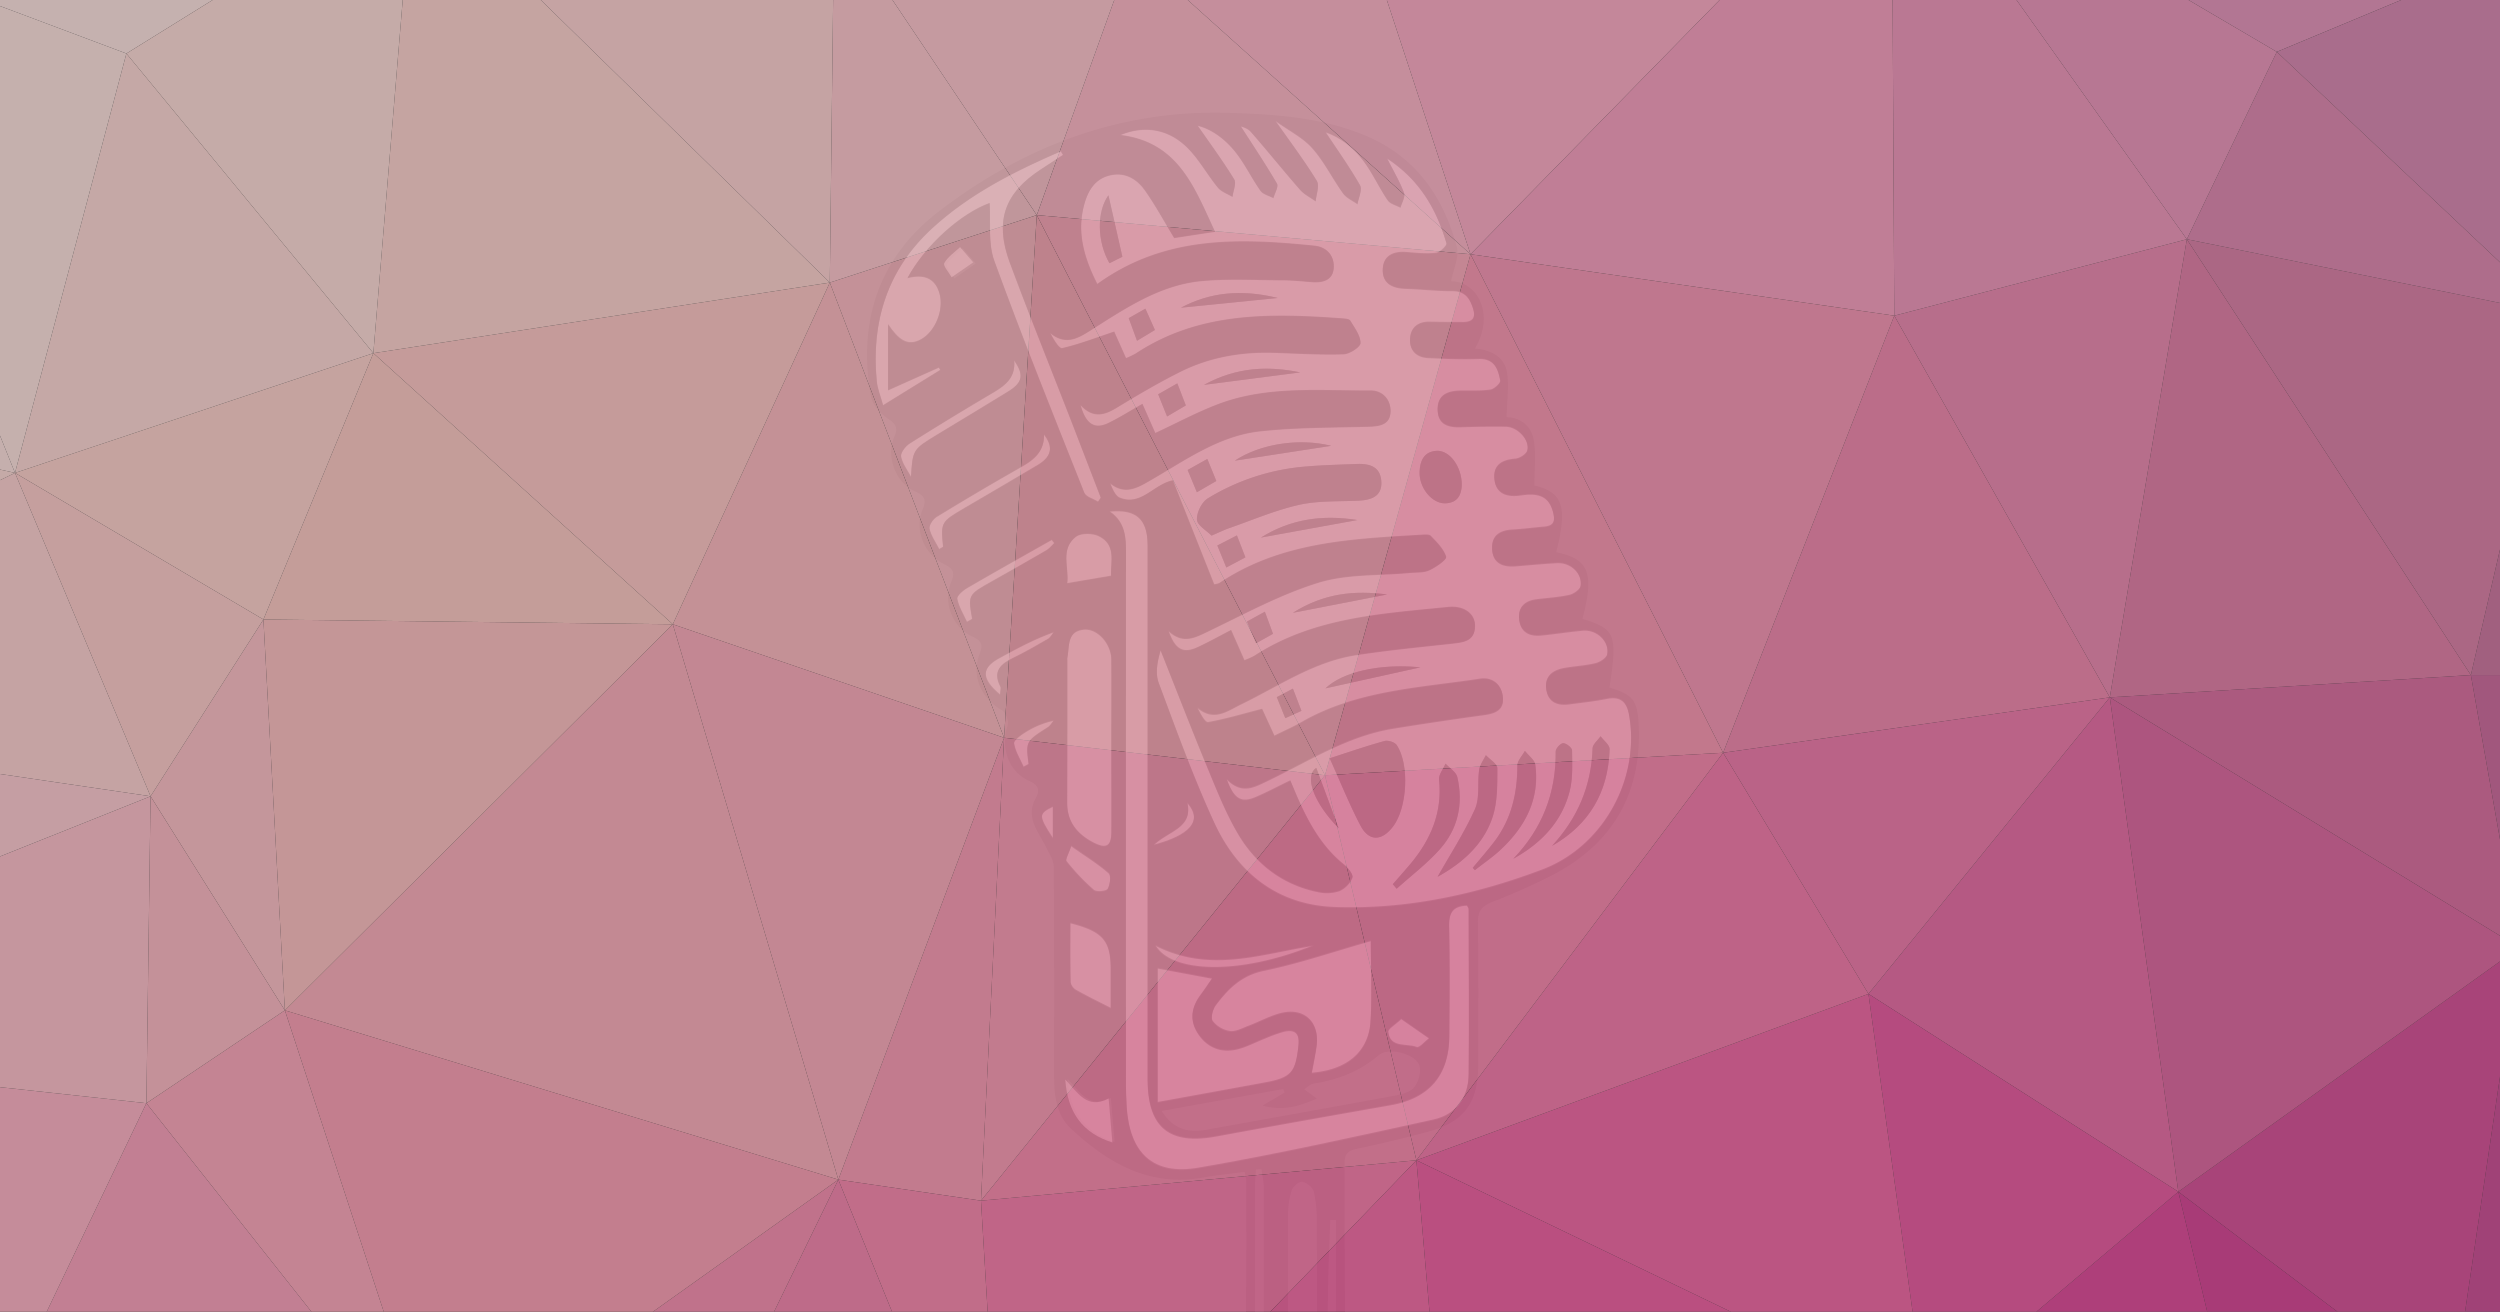 <svg id="f8a4837d-5088-4bc9-8968-57c2bcfbf8fe" data-name="Main" xmlns="http://www.w3.org/2000/svg" viewBox="0 0 1200.59 629.99">
  <rect x="0" y="0" width="1200.59" height="629.99" fill="#333333" stroke="none"/>
  <title>bg_profile</title>
  <g style="opacity: 0.51">
    <path d="M527,136.32c-6.53-12.89-9.85-25-6.3-38.12,1.82-6.71,5.18-12.55,12.67-14.18,7.17-1.57,12.75,1.89,16.61,7.38,4.88,7,8.94,14.49,13.94,22.74l19.55-3c-9.87-21.13-17.5-43-45.5-46.36,11.27-4.71,22.7-3.18,31.85,5.63,5.86,5.64,9.84,13.18,15.07,19.54,1.68,2,4.65,3,7,4.46.34-2.85,2-6.49.79-8.41-5.62-9.13-12-17.79-17.53-25.75,6.77,1.59,13.7,6.65,19,13.71,4.15,5.52,7.19,11.88,11.21,17.53,1.24,1.74,4.08,2.36,6.18,3.49.64-2.34,2.56-5.44,1.7-6.91-5.68-9.72-12-19.08-17.37-27.5.23.11,3.17.73,4.76,2.53,8,9.13,15.64,18.67,23.66,27.84,2,2.3,5,3.76,7.56,5.6.26-3.3,1.93-7.46.53-9.75-5.73-9.38-12.39-18.19-19.89-28.9,6.7,4.81,13.23,8,17.69,13.06C636,77.43,639.89,85.55,645,92.68c1.61,2.22,4.57,3.47,6.91,5.16.49-3,2.39-6.92,1.2-9-5.09-8.9-11.09-17.28-16.51-25.48,7.2,2.39,13.86,7.72,18.94,14.85,4,5.63,6.93,12,10.83,17.76,1.2,1.76,4.05,2.38,6.14,3.53.64-2.35,2.4-5.12,1.71-7-2-5.37-5-10.38-8.12-16.56,15.6,10.23,23.78,24.41,28.53,40.81.31,1-3.13,4.41-5,4.62-4.74.52-9.61,0-14.42-.39-6.28-.44-11,1.8-11.16,8.44s4.78,8.82,10.9,9c7.49.24,15,1.11,22.44,1.11,6.06,0,8.39,3.36,10,8.41,1.48,4.69-.28,6.65-4.8,6.68-5.35,0-10.71-.07-16.06-.17s-9,2.63-9.35,7.85c-.43,5.67,3,9.09,8.69,9.36,8,.38,16.07.73,24.08.43,7.72-.3,9.49,5,10.52,10.58.22,1.2-2.86,4.11-4.7,4.38-4.72.71-9.6.37-14.42.48-6,.13-11,1.92-10.94,8.9s4.94,8.63,11,8.44c7.23-.23,14.46-.36,21.68-.26,5.72.08,11.65,6.44,10.38,11.61-.43,1.75-3.63,3.82-5.71,4-6.3.51-10.75,2.86-10.09,9.64.72,7.35,6.47,8.63,12.55,7.75,7.73-1.11,13.77-.32,15.77,8.87.93,4.29-.3,6-4.43,6.39-5.07.43-10.12,1.12-15.19,1.4-5.92.32-10.08,2.73-9.8,9.09.29,6.91,5.13,8.74,11.24,8.27,6.67-.5,13.32-1.2,20-1.54,6.51-.33,12.2,5.12,11.23,11.25-.27,1.74-3.32,3.85-5.43,4.32-5.2,1.16-10.59,1.43-15.89,2.13-5.7.75-8.89,4-8.12,9.79s5.08,7.82,10.54,7.27c6.65-.67,13.27-1.72,19.93-2.33s13,5.27,11.76,11.62c-.33,1.76-3.39,3.76-5.54,4.29-4.91,1.21-10,1.43-15,2.32-5.66,1-9.72,4-8.66,10.33,1,5.82,5.39,7.55,10.86,6.82,6.1-.81,12.24-1.45,18.26-2.66,6.56-1.3,9.46,1.61,10.55,7.66,5.56,30.62-12.07,63.46-41.69,74.65-32,12.08-65.27,19.23-99.64,18-27.6-1-46.73-16.47-57.9-40.7-10-21.8-18.22-44.5-26.61-67-1.71-4.61-.71-10.23.91-15.72,7.56,19,14.94,38.05,22.76,56.94,4.38,10.58,8.64,21.36,14.45,31.18,8.63,14.58,21.51,24.42,38.49,27.84a19.26,19.26,0,0,0,10.15-.51,12.23,12.23,0,0,0,6.22-6.36c.52-1.3-2-4.49-3.84-6-10.6-8.47-16.95-19.82-22.29-31.91-1.18-2.66-2.28-5.36-3.65-8.6-5.86,2.83-11.22,5.7-16.79,8.06-6.79,2.87-10.29.92-13.79-8.82,7.08,7.1,12.69,4.09,18.78,1.2,20-9.5,38.77-21.93,61.17-25.56,14.51-2.34,29.06-4.46,43.62-6.51,5.32-.75,9.72-2.32,9-8.74-.7-6.17-5.38-9.28-10.79-8.46-29.22,4.43-59.31,5.54-85.91,20.88-3.9,2.25-8,4-12.92,6.48l-5.91-12.89c-9,2.32-17.34,4.85-25.91,6.37-1.43.25-3.63-3.87-5.21-7.17,8.08,6.87,14.38,1.67,21.09-1.59,18-8.74,34.78-20.43,55.06-23.53,15.33-2.35,30.79-3.86,46.21-5.54,5.64-.62,11.12-1.2,11-8.64-.1-5.76-5.41-9.57-12.93-8.81-32.18,3.26-64.77,5-93.13,23.49a33.35,33.35,0,0,1-4.66,2.05l-6.39-14.48c-5.63,2.9-10.71,5.75-16,8.2-7,3.26-10.89,1.3-14.06-7.91,6.88,6.39,12.47,3.42,18.71.43,17.53-8.39,34.84-17.86,53.27-23.58,13.74-4.26,29.09-3.32,43.73-4.71,3.19-.31,6.7,0,9.49-1.22,3.21-1.44,8.51-5.17,8.12-6.41-1.18-3.76-4.48-7-7.36-10-.83-.87-3.06-.62-4.62-.53-33.71,2-67.55,3.41-97,23.22a9.45,9.45,0,0,1-2.41.57l-19.83-49.94C554,232.48,548.17,243,537.88,239c-2.18-.85-3.48-4-4.74-7.07,6.12,4.9,11.31,3.18,17.07-.07,17.65-9.92,34.34-22.66,55.15-24.91,17.24-1.86,34.7-1.7,52.07-2.2,5.32-.15,10.22-1,10.35-7.26.13-5.84-4-10.08-9.53-10-24.52.17-49.43-2.43-73.09,6.49-10.19,3.84-19.85,9.06-30.33,13.92l-6.17-14c-5.54,3.14-10.71,6.41-16.16,9.09-6.68,3.29-11,.81-13.57-8.6,6.23,6.62,11.64,4.78,17.52,1.22,10-6.1,20.21-12.1,30.72-17.34,14.14-7,29.39-9.56,45.17-9,11,.38,21.95,1.06,32.9.71,2.93-.09,8.13-3.49,8.12-5.35,0-3.59-2.84-7.27-4.87-10.68-.49-.83-2.43-1-3.73-1.09-34.46-2.47-68.66-3.38-99.28,16.83a40.64,40.64,0,0,1-4.71,2.24l-5.67-12.72c-8.68,2.9-16.67,6-24.92,7.92-1.49.35-4.08-4-5.79-7.31,7.61,6.16,13.56,2.42,19.83-1.57,16.49-10.48,33-21.59,53-23.44,13-1.19,26.14-.41,39.23-.35,4.54,0,9.08.52,13.62.87,5.42.41,10.21-1,10.42-7.11.2-5.69-3.47-9.69-9.29-10.27C595.14,114.29,559.35,112.9,527,136.32Zm54.85,120.9c3.84-1.64,6-2.71,8.19-3.48,11.26-3.91,22.34-8.7,33.9-11.3,9.24-2.08,19.08-1.54,28.66-2,6.35-.33,11.46-2.33,10.72-9.76-.68-6.83-6-8.08-11.84-7.84-8,.32-16,.51-24,1.19A106.39,106.39,0,0,0,580,239.37c-2.89,1.79-5.35,6.82-5.17,10.2C575,252.29,579.41,254.78,581.8,257.22Zm56.75,106.94c5.24,11.61,9.48,22.21,14.75,32.28,4.06,7.79,10.29,7.62,15.71.42,6.79-9,7.93-29.61,1.75-39-.93-1.42-4.17-2.48-5.88-2C656.48,358.15,648.23,361,638.55,364.16Zm30.32,60.48,1.83,2.16c7-6.31,14.64-12.06,20.84-19.08,8.64-9.76,11.23-21.78,8.28-34.52-.57-2.45-3.69-4.32-5.64-6.46-1.1,2.57-3.36,5.25-3.11,7.68,1.64,15.75-4,28.83-13.82,40.55C674.51,418.24,671.67,421.42,668.87,424.64Zm21.52-3.59c10.75-6,21.75-14.69,26.37-28.64,2.41-7.31,2.27-15.6,2.3-23.45,0-2.09-3.57-4.2-5.51-6.31-1.12,2.36-2.87,4.62-3.23,7.08-.9,6.28.42,13.36-2,18.83C703.08,400.2,696,411,690.39,421.05Zm16.87-4.28,1,1.1c4.18-3.3,8.64-6.3,12.51-9.94,11.68-11,18.69-24.09,16.52-40.62-.32-2.41-3.29-4.47-5-6.7-1.26,2.34-3.62,4.68-3.61,7,0,13.24-2.82,25.5-10.81,36.23C714.52,408.31,710.8,412.47,707.26,416.77Zm19.5-4.39c14.33-7.95,23.47-18.56,27-32.42,1.61-6.25,1.23-13.08,1.16-19.64,0-1.25-2.8-3.49-4.23-3.43s-3.65,2.6-3.63,4C747.3,380.84,740.64,397.94,726.76,412.38ZM702,233.06c0-9.2-6-17-12.24-16.55-6,.44-7.85,5-8,10.1-.27,7.75,6.09,15.35,12.42,15.1S701.79,237,702,233.06ZM745.35,406.2c18.06-10.31,27-26,27.63-46.42.06-2-2.81-4.12-4.33-6.19-1.33,1.94-3.77,3.84-3.84,5.82C764.22,377.54,757.55,393,745.35,406.2ZM539,123.31c-2.41-10.62-4.57-20.15-6.69-29.51-5.63,7.84-5.54,22.18.5,32.6Zm66.56,134.85,46.29-8.42C635.47,247.13,620.06,249.09,605.54,258.16ZM567.11,147.77l46.51-4.67C596,138.81,581.16,140.37,567.11,147.77Zm99,137.72c-15.44-2-30.06-.75-45.26,8.81ZM593,221.23l46.27-7.13C623.68,210.21,605,213.26,593,221.23Zm89.11,99.25c-19.87-1.94-37.42,2.33-45.57,10.09ZM624.43,178.83c-15.54-3.17-30.52-2.58-46.24,6ZM570.34,225.7c1.64,3.94,2.93,7,4.44,10.67l9.34-5.4L579.8,220.4Zm72.54,172c-3.67-9.85-7.22-19.39-10.75-28.92C626.17,372.7,631,385.67,642.88,397.72Zm-77.49-213.6-9.19,5.24c1.5,3.74,2.8,7,4.28,10.65l9-5.29Zm28.62,73-9.4,4.84,4.32,10.56,9.16-4.87Zm-48-93.48,8.62-5.19c-1.67-3.74-3-6.79-4.57-10.22l-8,4.54Zm52.8,134.85c1.63,3.88,2.93,7,4.39,10.41l8.12-4.54c-1.32-3.57-2.52-6.85-3.91-10.61ZM625,341.38l-4.1-10.68-7.74,4.09,4.09,10.09Z" style="fill: #fff;opacity: 0.71"/>
    <path d="M532.83,245.47c13-1.36,18.34,3.66,18.35,16.48q0,128.06,0,256.12c0,23,10.32,31.49,32.85,27.35,27.86-5.13,55.76-10.06,83.66-15,18.56-3.27,28.16-14.24,28.3-33,.14-17.67.27-35.34-.08-53-.13-6.28,1.78-9.65,8.57-9.86.25.51.83,1.14.83,1.78.06,26.49.25,53,0,79.48-.11,11-6,19.4-16.79,21.76-37.56,8.24-75.12,16.63-113,23.16-21.9,3.77-33-7.06-34.46-29.45-.48-7.73-.35-15.51-.35-23.27q0-120.84,0-241.68C540.79,258.43,540.75,250.83,532.83,245.47Z" style="fill: #fff;opacity: 0.71"/>
    <path d="M658.32,451.53c0,13.86.63,26.43-.16,38.91-.93,14.64-11.25,23.34-28.27,24.7.82-4.51,1.77-8.82,2.36-13.18,1.5-11.2-5.91-18.22-16.94-15.53-5.37,1.32-10.37,4.12-15.59,6.1-3,1.11-6.16,2.94-9,2.58a13,13,0,0,1-8.3-4.83c-1.1-1.59,0-5.83,1.45-7.83,5.9-7.92,12.33-14.44,23.2-16.68C623.94,462.3,640.38,456.64,658.32,451.53Z" style="fill: #fff;opacity: 0.71"/>
    <path d="M510.58,74.26l-10.67,7C482.38,92.64,477.56,106,485,126.05c9.09,24.55,18.93,48.82,28.42,73.23,5.12,13.18,10.17,26.38,15.26,39.57l-1.37,2c-2.26-1.41-5.79-2.31-6.58-4.3-14.71-37-29.58-73.95-43.2-111.35-3.1-8.53-1.66-18.72-2.28-27.76-13.61,4.89-30.82,20.09-39.38,35.91,7.7-2,13.35-.2,15.43,7.72,2,7.75-2.17,17.92-8.79,21.7s-11,.25-16-7.13v31.61l24.39-10.92.74,1.2-27.54,17c-1.23-4.55-2.65-7.91-3-11.38-2.85-28.63,5.12-53.85,26.37-73.45,18-16.59,39.72-27.55,62-37.18Z" style="fill: #fff;opacity: 0.71"/>
    <path d="M555.94,529.19V464.73l26.23,4.91c-2.07,3-3.73,5.52-5.55,7.95-4.45,5.94-5.49,12.17-1.25,18.54s10.63,9.12,18,7.61c4.86-1,9.39-3.54,14.09-5.35a72,72,0,0,1,9-3.26c5.66-1.36,7.75,1,7.11,6.85-1.43,13.06-3.47,15.5-16.28,17.84Z" style="fill: #fff;opacity: 0.71"/>
    <path d="M533.76,358.27c0,13.64.08,27.29,0,40.94-.06,7.16-2.42,8.58-8.79,5.26-7.63-4-12.5-9.88-12.48-19q.09-34.12.07-68.25a7.77,7.77,0,0,1,.05-1.6c1.09-5.46-.33-12.73,8-13.52,6.5-.62,13.08,6.82,13.16,14.42C533.86,330.43,533.76,344.35,533.76,358.27Z" style="fill: #fff;opacity: 0.71"/>
    <path d="M533.46,484c-7-3.56-11.92-5.95-16.7-8.68a5.5,5.5,0,0,1-2.61-3.73c-.22-9.44-.12-18.9-.12-28.61,15.72,4,19.43,8.47,19.43,22.26Z" style="fill: #fff;opacity: 0.71"/>
    <path d="M533.61,276.42,512.54,280c1-7.52-3.52-16.26,4.18-22.41,2.36-1.88,8-1.84,10.95-.38C536.29,261.45,533.33,269.71,533.61,276.42Z" style="fill: #fff;opacity: 0.71"/>
    <path d="M487.06,172.93c4.88,7,4.11,10.65-2.9,15-11.33,7-22.78,13.82-34.16,20.75-11.65,7.09-11.64,7.1-12.46,20.26-1.7-3.25-4.2-6.36-4.79-9.8-.32-1.86,2.13-5,4.15-6.33q19.94-12.6,40.27-24.55C483,184.8,487.83,181,487.06,172.93Z" style="fill: #fff;opacity: 0.71"/>
    <path d="M501.4,208.52c5.06,6.37,3,11.06-2.87,14.59-11.68,7-23.45,13.8-35.19,20.69-11.53,6.78-11.53,6.78-10.37,18.66l-1.92,1.13c-1.64-3.24-3.91-6.35-4.64-9.78-.36-1.67,1.69-4.74,3.47-5.83q20.16-12.3,40.7-24C496.77,220.53,501.54,216.52,501.4,208.52Z" style="fill: #fff;opacity: 0.71"/>
    <path d="M514.47,406c7.12,5,12.95,8.56,17.95,13,1.28,1.15.72,5.65-.47,7.79-.64,1.14-5.36,1.61-6.63.51a104.21,104.21,0,0,1-13.1-13.79C511.48,412.67,513.3,409.7,514.47,406Z" style="fill: #fff;opacity: 0.71"/>
    <path d="M631,453.84c-36.34,14.81-68.8,13.25-76.18-.11C581.35,467.31,606.09,457.54,631,453.84Z" style="fill: #fff;opacity: 0.71"/>
    <path d="M464.39,298.55c-1.66-3.68-3.93-7.24-4.66-11.1-.27-1.44,2.75-4.09,4.79-5.28,13.45-7.84,27.05-15.44,40.6-23.11l1.27,1.56c-1.28,1.2-2.38,2.69-3.85,3.55-8.73,5.09-17.52,10.08-26.33,15-11.3,6.35-11.31,6.32-9.26,17.9Z" style="fill: #fff;opacity: 0.71"/>
    <path d="M672.91,489.05l13.45,9.38c-2,1.54-4.73,4.82-6,4.34-4.88-1.94-12.82.76-13.73-7.49C666.51,493.76,670,491.85,672.91,489.05Z" style="fill: #fff;opacity: 0.71"/>
    <path d="M480.34,333.51c-9.26-7.7-9.07-12.91-.38-17.67,8.33-4.56,16.68-9.09,26.16-12.48-.92,1.14-1.62,2.66-2.8,3.35-5.51,3.2-11.06,6.39-16.78,9.16-6,2.91-9.85,6.38-6.08,13.57C480.86,330.2,480.43,331.4,480.34,333.51Z" style="fill: #fff;opacity: 0.71"/>
    <path d="M491.59,368.13c-1.64-3.74-4-7.38-4.57-11.28-.22-1.58,3.3-4.12,5.55-5.51a41.87,41.87,0,0,1,13.56-5.55c-1,1.14-1.71,2.6-2.91,3.37-10.56,6.75-10.59,6.71-9.18,17.63Z" style="fill: #fff;opacity: 0.71"/>
    <path d="M570.21,385.34c7.93,8.88.62,15.93-16.15,20.28C561.26,398.66,573,397.47,570.21,385.34Z" style="fill: #fff;opacity: 0.71"/>
    <path d="M505.66,402.37c-7-10.69-7-11.85,0-15.21Z" style="fill: #fff;opacity: 0.71"/>
    <path d="M581.8,257.22c-2.39-2.44-6.83-4.93-7-7.65-.18-3.38,2.28-8.41,5.17-10.2A106.39,106.39,0,0,1,627.46,224c8-.68,16-.87,24-1.19,5.8-.24,11.16,1,11.84,7.84.74,7.43-4.37,9.43-10.72,9.76-9.58.5-19.42,0-28.66,2-11.56,2.6-22.64,7.39-33.9,11.3C587.76,254.51,585.64,255.58,581.8,257.22Z" style="opacity: 0.71"/>
    <path d="M638.55,364.16c9.68-3.12,17.93-6,26.33-8.31,1.71-.47,5,.59,5.88,2,6.18,9.39,5,30-1.75,39-5.42,7.2-11.65,7.37-15.71-.42C648,386.37,643.79,375.77,638.55,364.16Z" style="opacity: 0.71"/>
    <path d="M668.87,424.64c2.8-3.22,5.64-6.4,8.38-9.67,9.84-11.72,15.46-24.8,13.82-40.55-.25-2.43,2-5.11,3.11-7.68,2,2.14,5.07,4,5.64,6.46,2.95,12.74.36,24.76-8.28,34.52-6.2,7-13.84,12.77-20.84,19.08Z" style="opacity: 0.71"/>
    <path d="M690.39,421.05c5.65-10,12.69-20.85,17.91-32.49,2.44-5.47,1.12-12.55,2-18.83.36-2.46,2.11-4.72,3.23-7.08,1.94,2.11,5.52,4.22,5.51,6.31,0,7.85.11,16.14-2.3,23.45C712.14,406.36,701.14,415.05,690.39,421.05Z" style="opacity: 0.71"/>
    <path d="M707.26,416.77c3.54-4.3,7.26-8.46,10.59-12.92,8-10.73,10.84-23,10.81-36.23,0-2.33,2.35-4.67,3.61-7,1.75,2.23,4.72,4.29,5,6.7,2.17,16.53-4.84,29.65-16.52,40.62-3.87,3.64-8.33,6.64-12.51,9.94Z" style="opacity: 0.71"/>
    <path d="M726.76,412.38c13.88-14.44,20.54-31.54,20.32-51.46,0-1.43,2.31-4,3.63-4s4.22,2.18,4.23,3.43c.07,6.56.45,13.39-1.16,19.64C750.23,393.82,741.09,404.43,726.76,412.38Z" style="opacity: 0.71"/>
    <path d="M702,233.06c-.23,3.92-1.51,8.39-7.86,8.65s-12.69-7.35-12.42-15.1c.19-5.15,2-9.66,8-10.1C696,216.06,702.06,223.86,702,233.06Z" style="opacity: 0.71"/>
    <path d="M745.35,406.2c12.2-13.25,18.87-28.66,19.46-46.79.07-2,2.51-3.88,3.84-5.82,1.52,2.07,4.39,4.17,4.33,6.19C772.37,380.16,763.41,395.89,745.35,406.2Z" style="opacity: 0.71"/>
    <path d="M539,123.31l-6.19,3.09c-6-10.42-6.13-24.76-.5-32.6C534.41,103.16,536.57,112.69,539,123.31Z" style="opacity: 0.71"/>
    <path d="M605.54,258.16c14.52-9.07,29.93-11,46.29-8.42Z" style="opacity: 0.71"/>
    <path d="M567.11,147.77c14-7.4,28.91-9,46.51-4.67Z" style="opacity: 0.71"/>
    <path d="M666.13,285.49l-45.26,8.81C636.07,284.74,650.69,283.45,666.13,285.49Z" style="opacity: 0.71"/>
    <path d="M593,221.23c12-8,30.69-11,46.27-7.13Z" style="opacity: 0.71"/>
    <path d="M682.1,320.48l-45.57,10.09C644.68,322.81,662.23,318.54,682.1,320.48Z" style="opacity: 0.71"/>
    <path d="M624.43,178.83l-46.24,6C593.91,176.25,608.89,175.66,624.43,178.83Z" style="opacity: 0.71"/>
    <path d="M570.34,225.7l9.46-5.3L584.12,231l-9.34,5.4C573.27,232.72,572,229.64,570.34,225.7Z" style="opacity: 0.71"/>
    <path d="M642.88,397.72c-11.89-12.05-16.71-25-10.76-28.93C635.66,378.33,639.21,387.87,642.88,397.72Z" style="opacity: 0.71"/>
    <path d="M565.39,184.12l4.08,10.6-9,5.29c-1.48-3.66-2.78-6.91-4.28-10.65Z" style="opacity: 0.71"/>
    <path d="M594,257.16l4.08,10.53-9.16,4.87L584.61,262Z" style="opacity: 0.71"/>
    <path d="M546.06,163.68l-4-10.87,8-4.54c1.54,3.43,2.9,6.48,4.57,10.22Z" style="opacity: 0.71"/>
    <path d="M598.86,298.53l8.6-4.74c1.39,3.76,2.59,7,3.91,10.61l-8.12,4.54C601.79,305.49,600.49,302.41,598.86,298.53Z" style="opacity: 0.71"/>
    <path d="M625,341.38l-7.75,3.5-4.09-10.09,7.74-4.09Z" style="opacity: 0.71"/>
    <path d="M696.86,135.07c12.68.06,21.25,15.8,11.46,32.31,7.89.68,14.38,4,15.49,12,.89,6.47-.1,13.2-.28,21,5.72-.12,12,3.52,13.15,11.6,1,6.72.2,13.71.2,21.15,13.57,3.33,16.11,10,10.47,32.06,15.7,3.17,18.44,10.12,12.59,32,15.93,4.95,16.89,7.39,13,33,11.36,3.47,13.55,6,14.06,18.7,1.28,32-12.29,55.84-40.53,70.89a303.23,303.23,0,0,1-30,13.45c-5,2-6.82,4.49-6.73,10,.35,22.76.19,45.53.14,68.3,0,18.18-6.81,27.3-24.15,32q-17,4.57-34.31,8.22c-4.18.9-5.74,2.56-5.73,6.9.11,67,0,4.43.21,71.38H598.39c.2-64.27.14,1,.09-63.3a24.61,24.61,0,0,0-.78-3.92c-6.66.89-13.25,1.5-19.75,2.68-25.85,4.69-45.8-6.84-63.62-23.46-7.11-6.63-8.12-16-8.12-25.3,0-33.47.1-67-.18-100.43,0-3.21-2.25-6.48-3.76-9.58-3.63-7.47-10.08-14.23-4.8-23.59,2.11-3.73,1-6.25-3.24-8.11-9.94-4.39-13.93-16-10.31-26.7.66-1.95-.94-6.16-2.73-7.19-10.21-5.87-14.92-16.83-10.7-27.27,1.66-4.1.81-6.22-3.35-8.07-9.78-4.32-14.54-16.67-10.25-26.56,1.86-4.29.61-6.34-3.25-8.17-9.85-4.67-14.7-16.67-10.55-26.45,1.9-4.48.93-6.63-3.59-8.57-9.28-4-14.21-16.89-10.1-26.09,1.94-4.34,1-6.25-3-8.9-3.61-2.35-7.47-6.73-8.18-10.75-6.36-35.66,3.65-66.47,32.42-88.6,41-31.56,87.6-49.25,140.08-47.5C612.79,54.9,635,56.37,656,65.22c23.94,10.12,37.08,29.22,43.61,53.22C700.94,123.4,697.87,129.56,696.86,135.07Zm-170,1.52c32.42-23.43,68.23-22,104.35-18.44,5.82.58,9.49,4.58,9.3,10.27-.22,6.13-5,7.53-10.43,7.12-4.54-.35-9.09-.85-13.63-.87-13.09-.07-26.26-.84-39.25.35-20.08,1.85-36.57,13-53.07,23.45-6.27,4-12.23,7.73-19.84,1.57,1.71,3.35,4.3,7.66,5.8,7.31,8.25-1.94,16.24-5,24.93-7.92l5.67,12.72a39.06,39.06,0,0,0,4.71-2.24c30.64-20.22,64.85-19.3,99.32-16.84,1.3.1,3.25.27,3.74,1.09,2,3.42,4.86,7.1,4.87,10.69,0,1.86-5.19,5.26-8.13,5.35-11,.35-21.94-.33-32.91-.71-15.78-.55-31,2-45.19,9-10.51,5.24-20.68,11.24-30.74,17.34-5.87,3.56-11.29,5.4-17.52-1.22,2.59,9.41,6.9,11.9,13.57,8.61,5.46-2.69,10.63-6,16.17-9.1l6.18,14c10.48-4.86,20.15-10.09,30.34-13.93,23.67-8.92,48.59-6.32,73.13-6.49,5.51,0,9.65,4.2,9.53,10-.14,6.28-5,7.11-10.36,7.27-17.37.5-34.84.34-52.09,2.2-20.82,2.25-37.52,15-55.17,24.92-5.77,3.25-11,5-17.08.07,1.26,3.11,2.55,6.23,4.73,7.07,10.3,4,16.1-6.53,25.39-8.37l19.84,50a10.61,10.61,0,0,0,2.41-.57c29.46-19.83,63.32-21.25,97-23.24,1.56-.09,3.8-.34,4.62.53,2.89,3,6.19,6.26,7.37,10,.39,1.24-4.91,5-8.13,6.41-2.78,1.25-6.3.91-9.49,1.22-14.64,1.39-30,.45-43.75,4.72-18.44,5.71-35.75,15.19-53.29,23.59-6.24,3-11.83,5.95-18.73-.44,3.18,9.21,7.08,11.18,14.08,7.92,5.27-2.45,10.35-5.3,16-8.21,2.2,5,4.21,9.53,6.39,14.49a34,34,0,0,0,4.67-2.06c28.37-18.46,61-20.23,93.16-23.49,7.53-.76,12.85,3.05,12.94,8.81.12,7.45-5.36,8-11,8.64-15.42,1.68-30.89,3.2-46.22,5.54C630.8,317.91,614,329.61,596,338.35c-6.71,3.26-13,8.46-21.1,1.59,1.58,3.3,3.78,7.42,5.21,7.17,8.57-1.52,17-4.05,25.92-6.37L612,353.63c4.87-2.42,9-4.23,12.93-6.48,26.61-15.35,56.71-16.45,86-20.89,5.4-.82,10.09,2.29,10.79,8.46.73,6.43-3.68,8-9,8.75-14.57,2-29.12,4.17-43.64,6.52-22.42,3.62-41.22,16.06-61.2,25.56-6.1,2.9-11.71,5.91-18.78-1.19,3.49,9.74,7,11.69,13.78,8.82,5.58-2.36,10.94-5.23,16.81-8.07,1.37,3.25,2.47,5.95,3.64,8.61,5.35,12.09,11.7,23.45,22.31,31.92,1.84,1.47,4.36,4.66,3.84,6a12.23,12.23,0,0,1-6.23,6.35,19.12,19.12,0,0,1-10.14.52c-17-3.42-29.88-13.27-38.52-27.86-5.81-9.82-10.07-20.6-14.46-31.19-7.81-18.89-15.19-38-22.76-57-1.63,5.49-2.63,11.11-.91,15.72,8.39,22.54,16.56,45.25,26.62,67.06C594.17,419.5,613.3,435,640.91,436c34.39,1.23,67.69-5.92,99.69-18,29.63-11.2,47.27-44,41.71-74.68-1.09-6-4-9-10.56-7.66-6,1.2-12.16,1.85-18.26,2.66-5.48.73-9.89-1-10.87-6.82-1.06-6.31,3-9.32,8.66-10.34,5-.89,10.14-1.11,15.05-2.32,2.15-.53,5.21-2.53,5.54-4.3,1.19-6.35-5-12.25-11.77-11.62s-13.27,1.67-19.93,2.33c-5.47.55-9.77-1.38-10.55-7.27s2.42-9,8.13-9.8c5.3-.69,10.7-1,15.89-2.13,2.11-.47,5.16-2.58,5.44-4.32,1-6.13-4.72-11.58-11.24-11.25-6.68.34-13.34,1-20,1.54-6.11.47-11-1.37-11.25-8.28-.27-6.36,3.89-8.77,9.81-9.09,5.08-.28,10.13-1,15.19-1.4,4.14-.35,5.37-2.1,4.44-6.4-2-9.19-8-10-15.77-8.87-6.09.88-11.84-.4-12.56-7.76-.66-6.77,3.79-9.12,10.09-9.64,2.08-.16,5.28-2.23,5.71-4,1.28-5.17-4.66-11.53-10.37-11.61-7.23-.1-14.47,0-21.69.25-6.1.19-11-1.33-11-8.43s5-8.78,10.94-8.91c4.82-.11,9.7.23,14.43-.48,1.84-.27,4.92-3.18,4.7-4.38-1-5.61-2.8-10.88-10.52-10.59-8,.3-16.07-.05-24.09-.42-5.73-.27-9.13-3.7-8.7-9.37.39-5.23,3.93-8,9.35-7.85s10.71.2,16.07.17c4.53,0,6.28-2,4.8-6.69-1.6-5.05-3.93-8.41-10-8.41-7.48,0-15-.87-22.45-1.11-6.12-.2-11-2.37-10.9-9s4.88-8.88,11.16-8.44c4.81.35,9.69.92,14.42.39,1.93-.21,5.36-3.57,5.06-4.62-4.76-16.41-12.94-30.6-28.54-40.83,3.12,6.18,6.11,11.19,8.12,16.57.69,1.85-1.07,4.62-1.71,7-2.09-1.14-4.95-1.77-6.14-3.53-3.91-5.72-6.83-12.14-10.84-17.77-5.08-7.13-11.75-12.46-19-14.86,5.42,8.21,11.43,16.59,16.52,25.5,1.2,2.09-.72,6-1.2,9-2.34-1.69-5.31-2.94-6.91-5.16-5.15-7.13-9.08-15.26-14.86-21.78-4.47-5-11-8.26-17.7-13.06C620,68.8,626.64,77.61,632.37,87c1.4,2.29-.27,6.46-.53,9.76-2.55-1.84-5.55-3.3-7.57-5.61-8-9.16-15.61-18.71-23.66-27.84-1.6-1.81-4.54-2.43-4.76-2.54,5.4,8.42,11.69,17.8,17.38,27.52.86,1.47-1.07,4.56-1.7,6.91-2.11-1.13-4.95-1.75-6.19-3.5-4-5.64-7.06-12-11.22-17.53-5.31-7.07-12.25-12.13-19-13.72,5.52,8,11.91,16.63,17.54,25.77,1.18,1.91-.46,5.56-.8,8.41-2.38-1.46-5.35-2.42-7-4.46-5.23-6.36-9.22-13.91-15.08-19.55-9.15-8.81-20.59-10.35-31.86-5.63,28,3.34,35.64,25.24,45.52,46.38l-19.56,3c-5-8.25-9.06-15.78-14-22.74-3.85-5.49-9.44-9-16.62-7.39-7.48,1.64-10.85,7.48-12.67,14.19C517,111.58,520.36,123.69,526.89,136.59Zm5.89,109.19c7.92,5.37,8,13,8,20.91q-.16,120.88-.05,241.78c0,7.77-.13,15.55.35,23.29,1.41,22.39,12.56,33.23,34.48,29.45,37.89-6.53,75.47-14.92,113-23.16,10.78-2.37,16.69-10.77,16.79-21.77.25-26.51,0-53,0-79.52,0-.64-.58-1.27-.83-1.78-6.79.21-8.7,3.58-8.58,9.86.36,17.67.22,35.34.09,53-.14,18.79-9.75,29.76-28.32,33-27.91,4.92-55.82,9.86-83.69,15-22.54,4.14-32.87-4.34-32.87-27.36q0-128.11,0-256.24C551.13,249.45,545.78,244.42,532.78,245.78ZM637.68,630c-.95,0-4.12,0-5.25,0,0-49.24-.08-34.82-.08-43.53a59.39,59.39,0,0,0-1.46-14.29c-.51-2-3.4-4.27-5.51-4.62-1.49-.25-4.45,2.21-5,4a38.11,38.11,0,0,0-1.8,11.73q0,23.33,0,46.66c-4.22,0-6.76-.07-11.68-.07q0-29.71,0-59.43c0-3-.72-6-1.1-9l-2.65.2c-.17,3-.47,6-.48,9.05q0,29.63,0,59.25c12,0,23.92-.19,38.88-.19,0-2.5.05-41.33.05-43.83l-2.74-.06C638.47,595.87,637.68,613.68,637.68,630Zm20.65-178c-18,5.11-34.4,10.77-51.29,14.25-10.88,2.24-17.31,8.76-23.21,16.68-1.5,2-2.55,6.25-1.46,7.83a13.07,13.07,0,0,0,8.32,4.84c2.85.36,6-1.47,9-2.59,5.23-2,10.23-4.78,15.6-6.09,11-2.7,18.45,4.32,17,15.53-.59,4.36-1.54,8.67-2.36,13.18,17-1.35,27.35-10.05,28.28-24.7C659,478.38,658.33,465.8,658.33,451.94ZM510.51,74.5l-1.08-1.75c-22.3,9.63-44.05,20.6-62,37.19-21.26,19.62-29.24,44.85-26.38,73.49.35,3.47,1.77,6.83,3,11.38l27.55-17-.74-1.21-24.41,10.93V155.93c4.92,7.38,9.22,11,16,7.13s10.83-14,8.79-21.71c-2.08-7.92-7.74-9.71-15.43-7.73,8.55-15.82,25.78-31,39.39-35.92.62,9-.82,19.24,2.28,27.78,13.63,37.41,28.5,74.38,43.22,111.39.79,2,4.33,2.89,6.58,4.3l1.37-2c-5.09-13.2-10.14-26.41-15.26-39.59-9.49-24.42-19.34-48.71-28.43-73.27-7.42-20-2.59-33.42,14.94-44.85Zm45.38,455.13,51.39-9.37c12.81-2.34,14.86-4.79,16.29-17.85.64-5.83-1.45-8.22-7.12-6.85a72.6,72.6,0,0,0-9,3.26c-4.7,1.81-9.24,4.36-14.1,5.35-7.4,1.51-13.77-1.21-18-7.61S572.13,484,576.58,478c1.82-2.43,3.49-5,5.56-7.95l-26.25-4.91Zm-22.18-171c0-13.92.1-27.84,0-41.76-.08-7.6-6.66-15.05-13.17-14.43-8.31.79-6.9,8.07-8,13.53a8.54,8.54,0,0,0,0,1.6q0,34.14-.06,68.27c0,9.13,4.85,15,12.48,19,6.38,3.32,8.74,1.9,8.8-5.27C533.78,385.94,533.71,372.29,533.71,358.63Zm24.18,174.89c6,9.44,13.42,10.47,21.89,8.94,30-5.43,60-10.74,89.89-16.28,3.33-.62,7.47-1.6,9.36-3.93,2.11-2.58,3.57-7.38,2.64-10.38-1.81-5.83-14.8-9.17-19.58-5.1-9.12,7.77-19.55,11.79-31.15,13.6-1.56.24-2.94,1.69-4.64,2.73l6.12,4.48c-8.62,3.71-16,6.08-26.14,3.38l10.62-6.29-.69-1.66ZM533.4,484.43V465.66c0-13.8-3.7-18.27-19.44-22.26,0,9.71-.1,19.17.12,28.62a5.52,5.52,0,0,0,2.62,3.73C521.48,478.48,526.45,480.87,533.4,484.43Zm.16-207.68c-.28-6.72,2.68-15-5.95-19.22-3-1.47-8.6-1.51-11,.38-7.7,6.14-3.16,14.89-4.18,22.41Zm-.09,250.51c-10.42,5.54-14.86-3-20.77-9.08,1.1,16,8.43,25.74,22.57,30.17C534.67,541.27,534.09,534.47,533.47,527.26ZM487,173.22c.77,8.05-4.06,11.87-9.89,15.32-13.54,8-27,16.16-40.28,24.56-2,1.28-4.48,4.47-4.16,6.34.59,3.44,3.09,6.55,4.79,9.8.83-13.16.82-13.18,12.47-20.27,11.38-6.93,22.84-13.74,34.18-20.76C491.1,183.87,491.86,180.2,487,173.22Zm14.35,35.6c.15,8-4.63,12-10.83,15.51-13.71,7.74-27.27,15.77-40.71,24-1.78,1.09-3.83,4.16-3.47,5.83.73,3.43,3,6.54,4.64,9.78l1.92-1.13c-1.16-11.88-1.16-11.88,10.38-18.66,11.74-6.89,23.51-13.73,35.2-20.71C504.37,219.88,506.39,215.19,501.33,208.82Zm13.08,197.61c-1.17,3.66-3,6.63-2.26,7.54a104.4,104.4,0,0,0,13.11,13.8c1.27,1.09,6,.63,6.63-.51,1.19-2.14,1.76-6.64.47-7.8C527.36,415,521.53,411.45,514.41,406.43Zm116.52,47.82c-24.86,3.7-49.61,13.48-76.21-.11C562.1,467.51,594.59,469.06,630.93,454.25ZM464.31,298.89l2.55-1.45c-2.05-11.57-2-11.55,9.27-17.9,8.81-5,17.61-10,26.34-15.05,1.47-.86,2.58-2.35,3.85-3.55l-1.26-1.56c-13.56,7.68-27.16,15.28-40.62,23.12-2.05,1.19-5.07,3.85-4.8,5.29C460.37,291.64,462.65,295.21,464.31,298.89ZM672.92,489.47c-2.92,2.8-6.4,4.72-6.23,6.24.91,8.25,8.85,5.55,13.73,7.49,1.22.48,3.93-2.8,6-4.35ZM480.26,333.87c.09-2.12.52-3.31.12-4.08-3.77-7.19.08-10.66,6.08-13.57,5.73-2.78,11.28-6,16.79-9.17,1.18-.68,1.88-2.21,2.8-3.35-9.48,3.4-17.83,7.93-26.17,12.49C471.19,320.94,471,326.16,480.26,333.87ZM468.6,126.52l-6.27-7.25c-2.64,2.5-5.94,4.64-7.57,7.68-.68,1.26,2.23,4.45,3.52,6.76Zm22.91,242,2.46-1.35c-1.41-10.92-1.39-10.89,9.18-17.64,1.2-.77,2-2.23,2.91-3.37a41.87,41.87,0,0,0-13.56,5.55c-2.26,1.4-5.77,3.94-5.55,5.52C487.49,361.12,489.87,364.76,491.51,368.51Zm78.66,17.21C572.92,397.85,561.22,399,554,406,570.79,401.65,578.11,394.61,570.17,385.72Zm-64.58,17V387.54C498.59,390.9,498.56,392.06,505.59,402.76Z" style="opacity: 0.71"/>
    <path d="M467.39,126,457,133.15c-1.28-2.31-4.2-5.51-3.53-6.77,1.64-3,4.95-5.19,7.59-7.7Z" style="fill: #fff;opacity: 0.71"/>
    <path d="M532.4,527.51c.61,7.23,1.19,14,1.8,21.14-14.18-4.44-21.52-14.2-22.62-30.23C517.5,524.56,522,533.08,532.4,527.51Z" style="fill: #fff;opacity: 0.71"/>
  </g>
  <g style="opacity: 0.72">
    <polygon points="1200.6 324.2 1200.6 263.8 1186.6 324.2 1200.6 324.2" style="fill: #cc719d"/>
    <polygon points="1200.6 403.2 1200.6 324.2 1186.6 324.2 1200.6 403.2" style="fill: #cc659a"/>
    <polygon points="1200.6 630 1200.6 517 1183.8 630 1200.6 630" style="fill: #cb4892"/>
    <polygon points="1122.6 630 1183.8 630 1200.6 517 1200.6 461.7 1046.1 572.3 1122.6 630" style="fill: #d64b94"/>
    <polygon points="1153.1 0 1051 0 1093.4 24.9 1153.1 0" style="fill: #e390b8"/>
    <polygon points="1200.6 126 1200.6 0 1153.1 0 1093.4 24.9 1200.6 126" style="fill: #d784ae"/>
    <polygon points="1186.6 324.2 1200.6 263.8 1200.6 145.5 1050.2 114.9 1186.6 324.2" style="fill: #da7ba4"/>
    <polygon points="1050.2 114.9 1200.6 145.5 1200.6 126 1093.4 24.9 1050.2 114.9" style="fill: #de84ad"/>
    <polygon points="1186.6 324.2 1050.2 114.9 1013.2 334.9 1186.6 324.2" style="fill: #e07aa4"/>
    <polygon points="1013.2 334.9 1200.6 449.4 1200.6 403.2 1186.6 324.2 1013.2 334.9" style="fill: #d96a9d"/>
    <polygon points="1046.1 572.3 1200.6 461.7 1200.6 449.4 1013.2 334.9 1046.1 572.3" style="fill: #dd629c"/>
    <polygon points="1060 630 1122.6 630 1046.1 572.3 1060 630" style="fill: #d63e92"/>
    <polygon points="1046.1 572.3 1013.2 334.9 897.3 477.3 1046.1 572.3" style="fill: #e768a2"/>
    <polygon points="1050.2 114.9 909.7 151.6 1013.2 334.9 1050.2 114.9" style="fill: #ea85ad"/>
    <polygon points="977.9 630 1060 630 1046.1 572.3 977.9 630" style="fill: #de4496"/>
    <polygon points="1093.4 24.9 1051 0 968.4 0 1050.2 114.9 1093.4 24.9" style="fill: #ea91b8"/>
    <polygon points="1050.2 114.9 968.4 0 908.9 0 909.7 151.6 1050.2 114.9" style="fill: #ef93b9"/>
    <polygon points="897.3 477.3 918.5 630 977.9 630 1046.1 572.3 897.3 477.3" style="fill: #e8559d"/>
    <polygon points="1013.2 334.9 909.7 151.6 827.5 361.5 1013.2 334.9" style="fill: #f083ab"/>
    <polygon points="897.3 477.3 1013.2 334.9 827.5 361.5 897.3 477.3" style="fill: #ee76a8"/>
    <polygon points="825.8 0 666 0 706.2 122.1 825.8 0" style="fill: #fca8c2"/>
    <polygon points="909.7 151.6 908.9 0 825.8 0 706.2 122.1 909.7 151.6" style="fill: #f69bbc"/>
    <polygon points="909.7 151.6 706.2 122.1 827.5 361.5 909.7 151.6" style="fill: #f592b1"/>
    <polygon points="680.2 557.2 831.3 630 918.5 630 897.3 477.3 680.2 557.2" style="fill: #f062a1"/>
    <polygon points="686.5 630 831.3 630 680.2 557.2 686.5 630" style="fill: #ef5a9e"/>
    <polygon points="680.2 557.2 897.3 477.3 827.5 361.5 680.2 557.2" style="fill: #f476a7"/>
    <polygon points="827.5 361.5 706.2 122.1 636.3 372.3 827.5 361.5" style="fill: #f993af"/>
    <polygon points="636.3 372.3 680.2 557.2 827.5 361.5 636.3 372.3" style="fill: #f883aa"/>
    <polygon points="636.3 372.3 497.9 103.3 482.2 354.3 636.3 372.3" style="fill: #fba7b6"/>
    <polygon points="471.1 576.6 474.3 630 595.32 630 600.65 630 604.2 630 610 630 680.2 557.2 471.1 576.6" style="fill: #f779a7"/>
    <polygon points="610 630 686.5 630 680.2 557.2 610 630" style="fill: #f267a2"/>
    <polygon points="706.2 122.1 497.9 103.3 636.3 372.3 706.2 122.1" style="fill: #fca6b8"/>
    <polygon points="666 0 570.4 0 706.2 122.1 666 0" style="fill: #feb1c5"/>
    <polygon points="706.2 122.1 570.4 0 535.1 0 497.9 103.3 706.2 122.1" style="fill: #fdb4c4"/>
    <polygon points="471.1 576.6 680.2 557.2 636.3 372.3 471.1 576.6" style="fill: #f986ab"/>
    <polygon points="482.2 354.3 471.1 576.6 636.3 372.3 482.2 354.3" style="fill: #fa97b2"/>
    <polygon points="402.6 566.5 471.1 576.6 482.2 354.3 402.6 566.5" style="fill: #fa97b1"/>
    <polygon points="497.9 103.3 398.5 135.7 482.2 354.3 497.9 103.3" style="fill: #fcb6bf"/>
    <polygon points="535.1 0 428.6 0 497.9 103.3 535.1 0" style="fill: #fec2cb"/>
    <polygon points="482.2 354.3 398.5 135.7 323.1 299.8 482.2 354.3" style="fill: #fcb6bc"/>
    <polygon points="402.6 566.5 428.4 630 474.3 630 471.1 576.6 402.6 566.5" style="fill: #f883aa"/>
    <polygon points="371.7 630 428.4 630 402.6 566.5 371.7 630" style="fill: #f481aa"/>
    <polygon points="323.1 299.8 402.6 566.5 482.2 354.3 323.1 299.8" style="fill: #fba7b8"/>
    <polygon points="497.9 103.3 428.6 0 400.1 0 398.5 135.7 497.9 103.3" style="fill: #fdc3ca"/>
    <polygon points="398.5 135.7 179.3 169.6 323.1 299.8 398.5 135.7" style="fill: #fdc3c2"/>
    <polygon points="398.5 135.7 259.7 0 193.4 0 179.3 169.6 398.5 135.7" style="fill: #fdd0cc"/>
    <polygon points="400.1 0 259.7 0 398.5 135.7 400.1 0" style="fill: #fdcecf"/>
    <polygon points="313.5 630 371.7 630 402.6 566.5 313.5 630" style="fill: #f68bad"/>
    <polygon points="136.8 485.2 402.6 566.5 323.1 299.8 136.8 485.2" style="fill: #fbabb8"/>
    <polygon points="136.8 485.2 184.3 630 313.5 630 402.6 566.5 136.8 485.2" style="fill: #fb9bb1"/>
    <polygon points="126.5 297.5 136.8 485.2 323.1 299.8 126.5 297.5" style="fill: #fcbcbe"/>
    <polygon points="323.1 299.8 179.3 169.6 126.5 297.5 323.1 299.8" style="fill: #fcc6c1"/>
    <polygon points="126.5 297.5 72.3 382.4 136.8 485.2 126.5 297.5" style="fill: #fcbdc3"/>
    <polygon points="102.1 0 0 0 0 2.9 60.7 25.7 102.1 0" style="fill: #fee2df"/>
    <polygon points="179.3 169.6 193.4 0 102.1 0 60.7 25.7 179.3 169.6" style="fill: #fdd9d5"/>
    <polygon points="70.3 529.8 149.6 630 184.3 630 136.8 485.2 70.3 529.8" style="fill: #fca4b8"/>
    <polygon points="22.4 630 149.6 630 70.3 529.8 22.4 630" style="fill: #fa9db8"/>
    <polygon points="179.3 169.6 7.2 227.1 126.5 297.5 179.3 169.6" style="fill: #fdcec9"/>
    <polygon points="60.7 25.7 7.2 227.1 179.3 169.6 60.7 25.7" style="fill: #fdd6d2"/>
    <polygon points="136.8 485.2 72.3 382.4 70.3 529.8 136.8 485.2" style="fill: #fcb5c0"/>
    <polygon points="7.2 227.1 72.3 382.4 126.5 297.5 7.2 227.1" style="fill: #fdc9c8"/>
    <polygon points="0 209.2 0 225.5 7.2 227.1 0 209.2" style="fill: #fedfdc"/>
    <polygon points="60.7 25.7 0 2.9 0 209.2 7.2 227.1 60.7 25.7" style="fill: #fde0dd"/>
    <polygon points="0 522.1 0 630 22.4 630 70.3 529.8 0 522.1" style="fill: #feaec2"/>
    <polygon points="72.3 382.4 7.2 227.1 0 230.6 0 371.7 72.3 382.4" style="fill: #fdcece"/>
    <polygon points="72.3 382.4 0 411.3 0 522.1 70.3 529.8 72.3 382.4" style="fill: #fdbcc7"/>
    <polygon points="0 371.7 0 411.3 72.3 382.4 0 371.7" style="fill: #fdc8cf"/>
    <polygon points="0 225.5 0 230.6 7.2 227.1 0 225.5" style="fill: #fed8d4"/>
  </g>
</svg>
